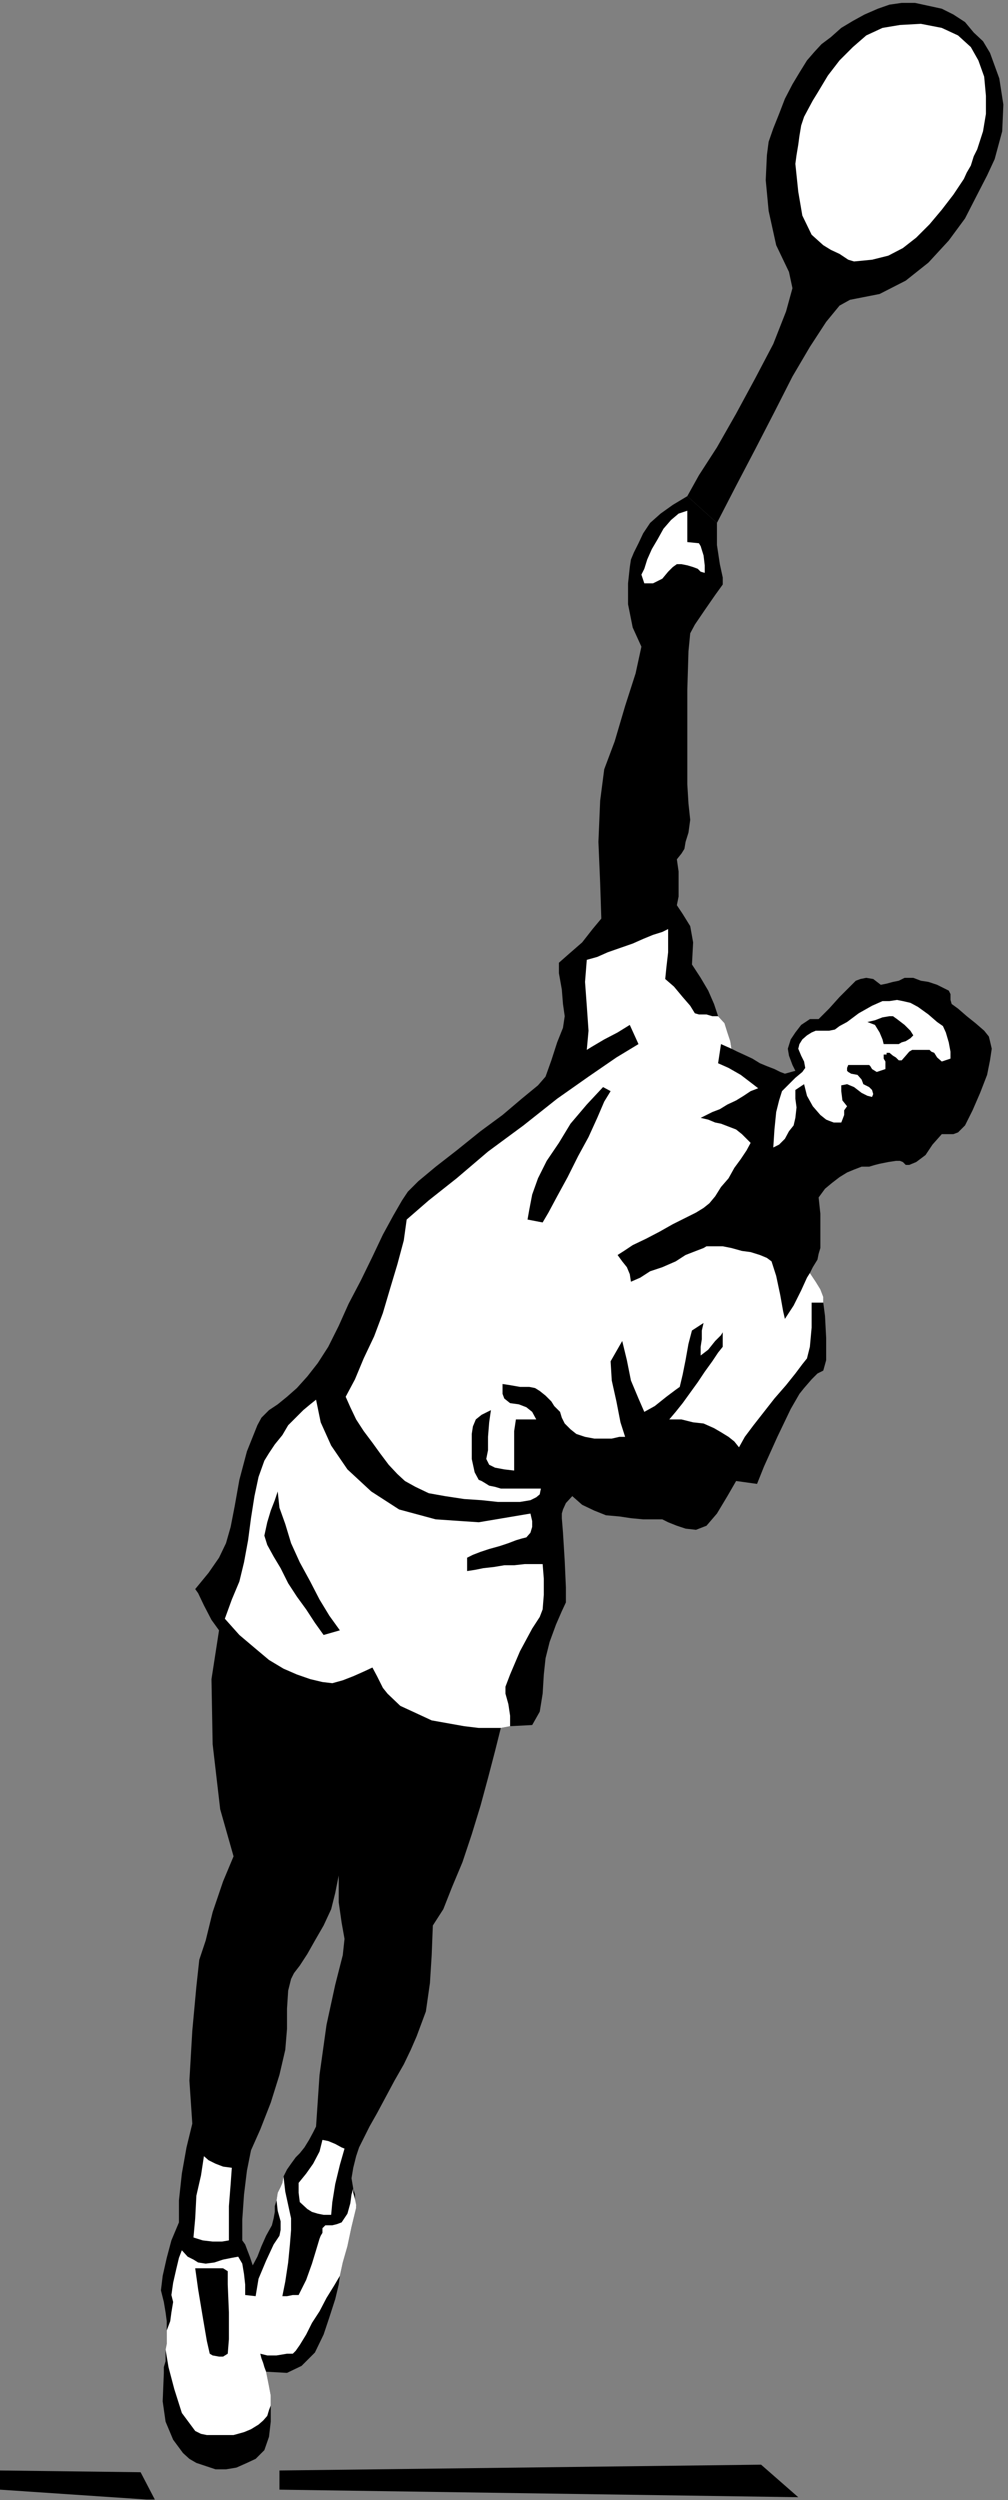 <?xml version="1.0" encoding="UTF-8" standalone="no"?>
<svg
   xmlns:ooo="http://xml.openoffice.org/svg/export"
   xmlns:dc="http://purl.org/dc/elements/1.1/"
   xmlns:cc="http://creativecommons.org/ns#"
   xmlns:rdf="http://www.w3.org/1999/02/22-rdf-syntax-ns#"
   xmlns:svg="http://www.w3.org/2000/svg"
   xmlns="http://www.w3.org/2000/svg"
   xmlns:sodipodi="http://sodipodi.sourceforge.net/DTD/sodipodi-0.dtd"
   xmlns:inkscape="http://www.inkscape.org/namespaces/inkscape"
   version="1.2"
   width="17.35mm"
   height="43.03mm"
   viewBox="0 0 1735 4303"
   preserveAspectRatio="xMidYMid"
   xml:space="preserve"
   id="svg103"
   sodipodi:docname="tnnsplyr.svg"
   style="fill-rule:evenodd;stroke-width:28.222;stroke-linejoin:round"
   inkscape:version="0.92.5 (2060ec1f9f, 2020-04-08)"><rect x="0" y="0" width="1735" height="4303" fill="#808080" stroke="none"/><sodipodi:namedview
   pagecolor="#ffffff"
   bordercolor="#666666"
   borderopacity="1"
   objecttolerance="10"
   gridtolerance="10"
   guidetolerance="10"
   inkscape:pageopacity="0"
   inkscape:pageshadow="2"
   inkscape:window-width="664"
   inkscape:window-height="487"
   id="namedview105"
   showgrid="false"
   inkscape:zoom="0.2102413"
   inkscape:cx="32.8063"
   inkscape:cy="81.297636"
   inkscape:window-x="0"
   inkscape:window-y="0"
   inkscape:window-maximized="0"
   inkscape:current-layer="svg103" />
 <defs
   class="ClipPathGroup"
   id="defs8">
  <clipPath
   id="presentation_clip_path"
   clipPathUnits="userSpaceOnUse">
   <rect
   x="0"
   y="0"
   width="21000"
   height="29700"
   id="rect2" />
  </clipPath>
  <clipPath
   id="presentation_clip_path_shrink"
   clipPathUnits="userSpaceOnUse">
   <rect
   x="21"
   y="29"
   width="20958"
   height="29641"
   id="rect5" />
  </clipPath>
 </defs>
 <defs
   class="TextShapeIndex"
   id="defs12">
  <g
   ooo:slide="id1"
   ooo:id-list="id3"
   id="g10" />
 </defs>
 <defs
   class="EmbeddedBulletChars"
   id="defs44">
  <g
   id="bullet-char-template-57356"
   transform="matrix(4.8828125e-4,0,0,-4.8828125e-4,0,0)">
   <path
   d="M 580,1141 1163,571 580,0 -4,571 Z"
   id="path14"
   inkscape:connector-curvature="0" />
  </g>
  <g
   id="bullet-char-template-57354"
   transform="matrix(4.8828125e-4,0,0,-4.8828125e-4,0,0)">
   <path
   d="M 8,1128 H 1137 V 0 H 8 Z"
   id="path17"
   inkscape:connector-curvature="0" />
  </g>
  <g
   id="bullet-char-template-10146"
   transform="matrix(4.8828125e-4,0,0,-4.8828125e-4,0,0)">
   <path
   d="M 174,0 602,739 174,1481 1456,739 Z M 1358,739 309,1346 659,739 Z"
   id="path20"
   inkscape:connector-curvature="0" />
  </g>
  <g
   id="bullet-char-template-10132"
   transform="matrix(4.8828125e-4,0,0,-4.8828125e-4,0,0)">
   <path
   d="M 2015,739 1276,0 H 717 l 543,543 H 174 v 393 h 1086 l -543,545 h 557 z"
   id="path23"
   inkscape:connector-curvature="0" />
  </g>
  <g
   id="bullet-char-template-10007"
   transform="matrix(4.8828125e-4,0,0,-4.8828125e-4,0,0)">
   <path
   d="m 0,-2 c -7,16 -16,29 -25,39 l 381,530 c -94,256 -141,385 -141,387 0,25 13,38 40,38 9,0 21,-2 34,-5 21,4 42,12 65,25 l 27,-13 111,-251 280,301 64,-25 24,25 c 21,-10 41,-24 62,-43 C 886,937 835,863 770,784 769,783 710,716 594,584 L 774,223 c 0,-27 -21,-55 -63,-84 l 16,-20 C 717,90 699,76 672,76 641,76 570,178 457,381 L 164,-76 c -22,-34 -53,-51 -92,-51 -42,0 -63,17 -64,51 -7,9 -10,24 -10,44 0,9 1,19 2,30 z"
   id="path26"
   inkscape:connector-curvature="0" />
  </g>
  <g
   id="bullet-char-template-10004"
   transform="matrix(4.8828125e-4,0,0,-4.8828125e-4,0,0)">
   <path
   d="M 285,-33 C 182,-33 111,30 74,156 52,228 41,333 41,471 c 0,78 14,145 41,201 34,71 87,106 158,106 53,0 88,-31 106,-94 l 23,-176 c 8,-64 28,-97 59,-98 l 735,706 c 11,11 33,17 66,17 42,0 63,-15 63,-46 V 965 c 0,-36 -10,-64 -30,-84 L 442,47 C 390,-6 338,-33 285,-33 Z"
   id="path29"
   inkscape:connector-curvature="0" />
  </g>
  <g
   id="bullet-char-template-9679"
   transform="matrix(4.8828125e-4,0,0,-4.8828125e-4,0,0)">
   <path
   d="M 813,0 C 632,0 489,54 383,161 276,268 223,411 223,592 c 0,181 53,324 160,431 106,107 249,161 430,161 179,0 323,-54 432,-161 108,-107 162,-251 162,-431 0,-180 -54,-324 -162,-431 C 1136,54 992,0 813,0 Z"
   id="path32"
   inkscape:connector-curvature="0" />
  </g>
  <g
   id="bullet-char-template-8226"
   transform="matrix(4.8828125e-4,0,0,-4.8828125e-4,0,0)">
   <path
   d="m 346,457 c -73,0 -137,26 -191,78 -54,51 -81,114 -81,188 0,73 27,136 81,188 54,52 118,78 191,78 73,0 134,-26 185,-79 51,-51 77,-114 77,-187 0,-75 -25,-137 -76,-188 -50,-52 -112,-78 -186,-78 z"
   id="path35"
   inkscape:connector-curvature="0" />
  </g>
  <g
   id="bullet-char-template-8211"
   transform="matrix(4.8828125e-4,0,0,-4.8828125e-4,0,0)">
   <path
   d="M -4,459 H 1135 V 606 H -4 Z"
   id="path38"
   inkscape:connector-curvature="0" />
  </g>
  <g
   id="bullet-char-template-61548"
   transform="matrix(4.8828125e-4,0,0,-4.8828125e-4,0,0)">
   <path
   d="m 173,740 c 0,163 58,303 173,419 116,115 255,173 419,173 163,0 302,-58 418,-173 116,-116 174,-256 174,-419 0,-163 -58,-303 -174,-418 C 1067,206 928,148 765,148 601,148 462,206 346,322 231,437 173,577 173,740 Z"
   id="path41"
   inkscape:connector-curvature="0" />
  </g>
 </defs>
 <g
   id="g49"
   transform="translate(-9632,-12698)">
  <g
   id="id2"
   class="Master_Slide">
   <g
   id="bg-id2"
   class="Background" />
   <g
   id="bo-id2"
   class="BackgroundObjects" />
  </g>
 </g>
 <g
   class="SlideGroup"
   id="g101"
   transform="translate(-9632,-12698)">
  <g
   id="g99">
   <g
   id="container-id1">
    <g
   id="id1"
   class="Slide"
   clip-path="url(#presentation_clip_path)">
     <g
   class="Page"
   id="g95">
      <g
   class="Graphic"
   id="g93">
       <g
   id="id3">
        <rect
   class="BoundingBox"
   x="9632"
   y="12698"
   width="1735"
   height="4303"
   id="rect51"
   style="fill:none;stroke:none" />
        <defs
   id="defs56">
         <clipPath
   id="clip_path_1"
   clipPathUnits="userSpaceOnUse">
          <path
   d="m 9632,12698 h 1734 v 4302 H 9632 Z"
   id="path53"
   inkscape:connector-curvature="0" />
         </clipPath>
        </defs>
        <g
   clip-path="url(#clip_path_1)"
   id="g90">
         <path
   d="m 9632,16950 242,3 25,48 -267,-18 z"
   id="path58"
   inkscape:connector-curvature="0"
   style="fill:#000000;stroke:none" />
         <path
   d="m 10113,16950 829,-10 64,56 -893,-13 z"
   id="path60"
   inkscape:connector-curvature="0"
   style="fill:#000000;stroke:none" />
         <path
   d="m 10866,13598 -51,-46 20,-36 31,-48 33,-58 33,-61 31,-59 22,-56 11,-40 -6,-28 -22,-46 -13,-59 -5,-53 2,-43 3,-23 8,-23 10,-25 10,-26 13,-25 12,-20 13,-21 13,-15 12,-13 16,-12 18,-16 20,-12 20,-11 23,-10 20,-7 21,-3 h 23 l 23,5 23,5 20,10 20,13 15,18 16,15 12,20 16,44 7,45 -2,46 -13,48 -13,28 -17,33 -21,41 -28,38 -35,38 -39,31 -45,23 -51,10 -18,10 -23,28 -28,43 -30,51 -31,61 -33,64 -33,63 z"
   id="path62"
   inkscape:connector-curvature="0"
   style="fill:#000000;stroke:none" />
         <path
   d="m 10090,16780 -10,-31 -10,-33 -8,-35 -3,-33 3,-16 2,-17 3,-13 v -5 l 8,-15 7,-18 8,-18 10,-18 3,-12 2,-11 v -10 l 3,-10 2,-13 5,-10 3,-7 2,-11 6,-12 7,-10 8,-11 7,-7 8,-10 8,-13 7,-13 5,-10 6,-89 12,-86 15,-69 13,-51 3,-28 -5,-28 -5,-35 v -46 l -6,30 -7,28 -13,28 -15,26 -13,23 -13,20 -10,13 -5,10 -5,20 -2,31 v 35 l -3,36 -10,43 -15,48 -18,46 -16,36 -7,35 -5,41 -3,43 v 36 l 5,7 3,8 5,13 5,15 v 5 l -3,13 -2,17 -3,16 3,33 8,35 10,33 10,31 2,10 3,15 3,16 v 17 28 l -3,26 -8,23 -15,15 -15,7 -18,8 -18,3 h -18 l -15,-5 -18,-6 -12,-7 -11,-10 -17,-23 -13,-31 -5,-35 2,-49 v -10 l 3,-10 v -10 -10 l 2,-10 v -8 -8 -7 -16 l -2,-15 -3,-18 -5,-20 3,-25 7,-31 8,-30 13,-31 v -38 l 5,-46 8,-45 10,-41 -5,-74 5,-86 7,-76 5,-46 11,-33 12,-49 18,-53 18,-43 -23,-81 -13,-112 -2,-112 13,-84 -13,-18 -13,-25 -10,-21 -5,-7 23,-28 18,-26 12,-25 8,-28 7,-36 8,-45 13,-49 18,-45 7,-13 13,-13 15,-10 16,-13 17,-15 18,-20 18,-23 18,-28 18,-36 17,-38 21,-40 20,-41 18,-38 18,-33 15,-26 10,-15 18,-18 30,-25 36,-28 41,-33 38,-28 33,-28 28,-23 13,-15 10,-28 10,-31 10,-25 3,-20 -3,-21 -2,-25 -5,-28 v -18 l 17,-15 23,-20 18,-23 15,-18 -2,-61 -3,-71 3,-71 7,-54 18,-48 18,-61 18,-56 10,-46 -15,-33 -8,-40 v -36 l 3,-28 2,-13 5,-12 8,-16 8,-17 12,-18 18,-16 21,-15 25,-15 51,46 v 38 l 5,33 5,23 v 12 l -13,18 -18,26 -17,25 -8,15 -3,31 -2,66 v 74 53 36 l 2,33 3,28 -3,22 -5,16 -2,12 -5,8 -8,10 3,21 v 22 21 l -3,15 10,15 13,21 5,28 -2,38 15,23 13,22 10,23 7,21 11,12 5,16 5,15 2,13 10,5 11,5 15,7 13,8 12,5 13,5 10,5 8,3 18,-5 -5,-10 -6,-16 -2,-12 5,-16 8,-12 10,-13 15,-10 h 15 l 18,-18 18,-20 18,-18 10,-10 8,-3 10,-2 12,2 13,10 10,-2 11,-3 10,-2 10,-5 h 5 10 l 13,5 13,2 15,5 10,5 10,5 3,6 v 5 5 l 2,7 11,8 15,13 15,12 15,13 8,10 2,8 3,13 -3,20 -5,25 -12,31 -13,30 -13,26 -12,12 -8,3 h -8 -7 -5 l -16,18 -12,18 -16,12 -12,5 h -6 l -2,-2 -3,-3 -5,-2 h -7 l -13,2 -15,3 -8,2 -10,3 h -13 l -13,5 -12,5 -13,8 -13,10 -12,10 -11,15 3,28 v 26 23 10 l -3,10 -2,10 -8,13 -5,10 10,15 8,13 5,13 v 10 l 3,23 2,38 v 38 l -5,18 -10,5 -10,10 -13,15 -8,10 -15,26 -23,48 -23,51 -12,30 -36,-5 -15,26 -18,30 -18,21 -18,7 -18,-2 -15,-5 -15,-6 -10,-5 h -16 -17 l -21,-2 -20,-3 -23,-2 -20,-8 -21,-10 -17,-15 -11,12 -5,11 -2,7 v 8 l 2,25 3,49 2,45 v 26 l -7,15 -10,23 -11,30 -7,28 -3,28 -2,33 -5,31 -13,23 -38,2 -16,3 -10,40 -12,46 -13,48 -15,49 -16,48 -18,43 -15,38 -18,28 -2,51 -3,48 -7,49 -16,43 -10,23 -12,25 -16,28 -15,28 -15,28 -13,23 -10,20 -8,16 -5,15 -5,20 -3,18 3,18 3,10 v 10 l 2,10 v 3 l -8,33 -7,33 -8,28 -5,23 -2,15 -6,25 -10,31 -10,30 -15,31 -23,23 -25,12 z"
   id="path64"
   inkscape:connector-curvature="0"
   style="fill:#000000;stroke:none" />
         <path
   d="m 11102,13148 -10,-3 -15,-10 -15,-7 -13,-8 -20,-18 -16,-33 -7,-41 -5,-48 2,-15 3,-18 2,-15 3,-18 5,-15 8,-15 7,-13 8,-13 18,-30 20,-26 23,-23 23,-20 28,-13 30,-5 36,-2 36,7 28,13 22,20 13,23 10,28 3,33 v 31 l -5,30 -10,31 -6,12 -5,16 -7,12 -5,11 -18,27 -20,26 -21,25 -23,23 -23,18 -25,13 -28,7 z"
   id="path66"
   inkscape:connector-curvature="0"
   style="fill:#ffffff;stroke:none" />
         <path
   d="m 10736,13687 5,-10 5,-16 8,-18 10,-17 10,-18 13,-15 13,-11 15,-5 v 13 15 16 10 l 20,2 3,5 5,16 2,17 v 13 l -7,-2 -5,-5 -8,-3 -10,-3 -10,-2 h -8 l -7,5 -8,8 -10,12 -16,8 h -15 z"
   id="path68"
   inkscape:connector-curvature="0"
   style="fill:#ffffff;stroke:none" />
         <path
   d="m 10642,14350 18,-5 18,-8 20,-7 23,-8 18,-8 17,-7 16,-5 10,-5 v 17 23 l -3,26 -2,20 15,13 15,18 13,15 8,13 7,2 h 13 l 10,3 h 10 l 11,12 5,16 5,15 2,13 -18,-8 -5,33 18,8 21,12 17,13 13,10 -13,5 -12,8 -13,8 -15,7 -13,8 -13,5 -10,5 -10,5 13,3 12,5 10,2 13,5 13,5 10,8 8,8 7,7 -7,13 -10,15 -11,15 -10,18 -13,15 -10,16 -10,12 -10,8 -13,8 -20,10 -20,10 -23,13 -23,12 -23,11 -15,10 -11,7 8,11 8,10 5,12 2,13 16,-7 17,-11 21,-7 23,-10 17,-11 18,-7 13,-5 5,-3 h 13 15 l 15,3 18,5 15,2 16,5 12,5 8,6 8,25 7,33 5,28 3,13 15,-23 13,-26 10,-22 5,-8 10,15 8,13 5,13 v 10 h -20 v 12 31 l -3,33 -5,20 -8,10 -12,16 -16,20 -20,23 -18,23 -18,23 -15,20 -10,18 -8,-10 -10,-8 -13,-8 -12,-7 -18,-8 -18,-2 -20,-5 h -21 l 11,-13 12,-15 13,-18 13,-18 12,-18 13,-18 10,-15 8,-10 v -25 l -3,5 -10,10 -12,15 -13,10 v -15 l 2,-13 v -15 l 3,-13 -20,13 -6,23 -5,28 -5,25 -5,21 -7,5 -16,12 -20,16 -18,10 -10,-23 -13,-31 -7,-35 -8,-33 -20,35 2,33 8,36 7,36 8,25 h -10 l -13,3 h -15 -15 l -16,-3 -15,-5 -10,-8 -10,-10 -5,-10 -3,-10 -5,-5 -5,-5 -5,-8 -10,-10 -10,-8 -8,-5 -10,-2 h -16 l -17,-3 -13,-2 v 10 7 l 3,8 10,8 15,2 13,5 10,8 7,13 h -35 l -3,20 v 23 23 22 l -17,-2 -16,-3 -10,-5 -5,-10 3,-15 v -23 l 2,-25 3,-21 -16,8 -10,8 -5,12 -2,13 v 18 25 l 5,23 7,13 5,2 5,3 8,5 10,2 10,3 h 18 23 28 l -2,10 -6,5 -10,5 -18,3 h -15 -23 l -28,-3 -30,-2 -33,-5 -28,-5 -23,-11 -18,-10 -13,-12 -15,-16 -15,-20 -13,-18 -15,-20 -13,-20 -10,-21 -8,-18 16,-30 15,-36 18,-38 15,-40 13,-44 12,-40 11,-41 5,-36 38,-33 48,-38 54,-46 61,-45 58,-46 54,-38 48,-33 38,-23 -15,-33 -21,13 -23,12 -22,13 -8,5 3,-33 -3,-43 -3,-41 z"
   id="path70"
   inkscape:connector-curvature="0"
   style="fill:#ffffff;stroke:none" />
         <path
   d="m 10963,14673 2,-31 3,-30 5,-20 5,-16 10,-10 13,-13 12,-10 5,-7 -2,-11 -5,-10 -5,-12 2,-8 5,-8 8,-7 8,-5 7,-3 h 10 13 l 10,-2 8,-6 13,-7 20,-15 23,-13 18,-8 h 12 l 13,-2 10,2 13,3 13,7 18,13 15,13 10,7 5,11 5,17 3,16 v 12 l -15,5 -8,-7 -5,-8 -5,-2 -3,-3 h -5 -8 -10 -7 l -5,3 -6,7 -7,8 h -5 l -5,-5 -5,-3 -6,-5 h -5 v 3 h -2 -3 v 2 5 l 3,5 v 8 5 l -15,5 -8,-5 -3,-5 -2,-2 h -3 -7 -10 -11 -5 l -2,5 v 2 3 l 2,2 5,3 11,2 7,8 3,8 10,5 5,5 2,7 -2,5 -8,-2 -10,-5 -13,-10 -12,-5 -10,2 v 10 l 2,16 8,10 -5,7 v 8 l -3,8 -2,5 h -6 -7 l -8,-3 -5,-2 -10,-8 -13,-15 -10,-18 -5,-20 -15,10 v 15 l 2,15 -2,18 -3,13 -8,10 -7,13 -10,10 z"
   id="path72"
   inkscape:connector-curvature="0"
   style="fill:#ffffff;stroke:none" />
         <path
   d="m 10176,15107 8,39 18,40 28,41 41,38 48,31 63,17 74,5 89,-15 3,13 v 10 l -3,10 -7,8 -8,2 -10,3 -13,5 -15,5 -18,5 -15,5 -13,5 -10,5 v 23 l 13,-2 15,-3 18,-2 18,-3 h 17 l 18,-2 h 18 13 l 2,25 v 28 l -2,25 -5,13 -13,20 -21,39 -17,40 -8,21 v 12 l 5,18 3,20 v 18 l -16,3 h -15 -23 l -25,-3 -28,-5 -28,-5 -28,-13 -26,-12 -22,-21 -8,-10 -5,-10 -5,-10 -8,-15 -15,7 -18,8 -18,7 -18,5 -17,-2 -21,-5 -23,-8 -23,-10 -25,-15 -25,-21 -26,-22 -25,-28 12,-33 13,-31 8,-33 7,-38 5,-38 6,-38 7,-33 10,-28 8,-13 10,-15 13,-16 10,-17 13,-13 13,-13 12,-10 z"
   id="path74"
   inkscape:connector-curvature="0"
   style="fill:#ffffff;stroke:none" />
         <path
   d="m 10072,16650 5,-30 13,-31 13,-28 10,-15 2,-10 v -15 l -5,-18 -2,-18 2,-13 5,-10 3,-7 2,-11 3,26 5,23 5,23 v 20 l -2,25 -3,31 -5,33 -5,25 h 8 l 10,-2 h 7 3 l 13,-26 10,-28 7,-23 6,-20 2,-5 3,-5 v -8 l 5,-5 h 2 10 l 8,-2 8,-3 10,-15 5,-18 2,-15 3,-10 v 7 l 3,11 2,10 v 5 l -8,33 -7,33 -8,28 -5,23 -10,17 -13,21 -12,23 -13,20 -10,20 -11,18 -7,10 -5,5 h -10 l -18,3 h -16 l -12,-3 2,8 3,8 2,7 3,8 2,10 3,15 3,16 v 17 l -3,8 -3,10 -7,8 -8,7 -13,8 -12,5 -18,5 h -20 -13 -13 l -10,-2 -10,-5 -23,-31 -13,-41 -10,-38 -5,-30 2,-10 v -8 -8 -7 l 6,-16 2,-15 3,-18 -3,-12 3,-21 5,-22 5,-21 5,-13 10,11 10,5 8,5 13,2 15,-2 15,-5 15,-3 11,-2 7,12 3,18 2,18 v 18 z"
   id="path76"
   inkscape:connector-curvature="0"
   style="fill:#ffffff;stroke:none" />
         <path
   d="m 9983,16409 8,7 12,6 13,5 15,2 -2,28 -3,38 v 36 23 l -12,2 h -16 l -17,-2 -16,-5 3,-33 2,-39 8,-35 z"
   id="path78"
   inkscape:connector-curvature="0"
   style="fill:#ffffff;stroke:none" />
         <path
   d="m 10187,16381 10,2 12,5 11,6 5,2 -8,28 -8,33 -5,31 -2,22 h -13 l -10,-2 -10,-3 -8,-5 -13,-12 -2,-16 v -12 -5 l 13,-16 12,-17 11,-21 z"
   id="path80"
   inkscape:connector-curvature="0"
   style="fill:#ffffff;stroke:none" />
         <path
   d="m 11125,14457 13,-3 13,-5 12,-2 h 6 l 7,5 13,10 10,10 5,8 -5,5 -8,5 -7,2 -5,3 h -5 -8 -8 -5 l -2,-8 -5,-12 -8,-13 z"
   id="path82"
   inkscape:connector-curvature="0"
   style="fill:#000000;stroke:none" />
         <path
   d="m 10540,14797 3,-17 5,-26 10,-28 15,-30 21,-31 20,-33 28,-33 28,-30 13,7 -11,18 -12,28 -15,33 -18,33 -18,36 -18,33 -15,28 -10,17 z"
   id="path84"
   inkscape:connector-curvature="0"
   style="fill:#000000;stroke:none" />
         <path
   d="m 10110,15265 3,28 10,28 10,33 15,33 18,33 16,31 17,28 18,25 -28,8 -15,-21 -15,-23 -16,-22 -15,-23 -13,-26 -12,-20 -11,-20 -5,-16 5,-23 6,-20 7,-18 z"
   id="path86"
   inkscape:connector-curvature="0"
   style="fill:#000000;stroke:none" />
         <path
   d="m 9968,16602 h 15 18 15 l 8,5 v 23 l 2,48 v 46 l -2,25 -8,5 h -7 l -11,-2 -5,-3 -5,-22 -7,-41 -8,-48 z"
   id="path88"
   inkscape:connector-curvature="0"
   style="fill:#000000;stroke:none" />
        </g>
       </g>
      </g>
     </g>
    </g>
   </g>
  </g>
 </g>
</svg>